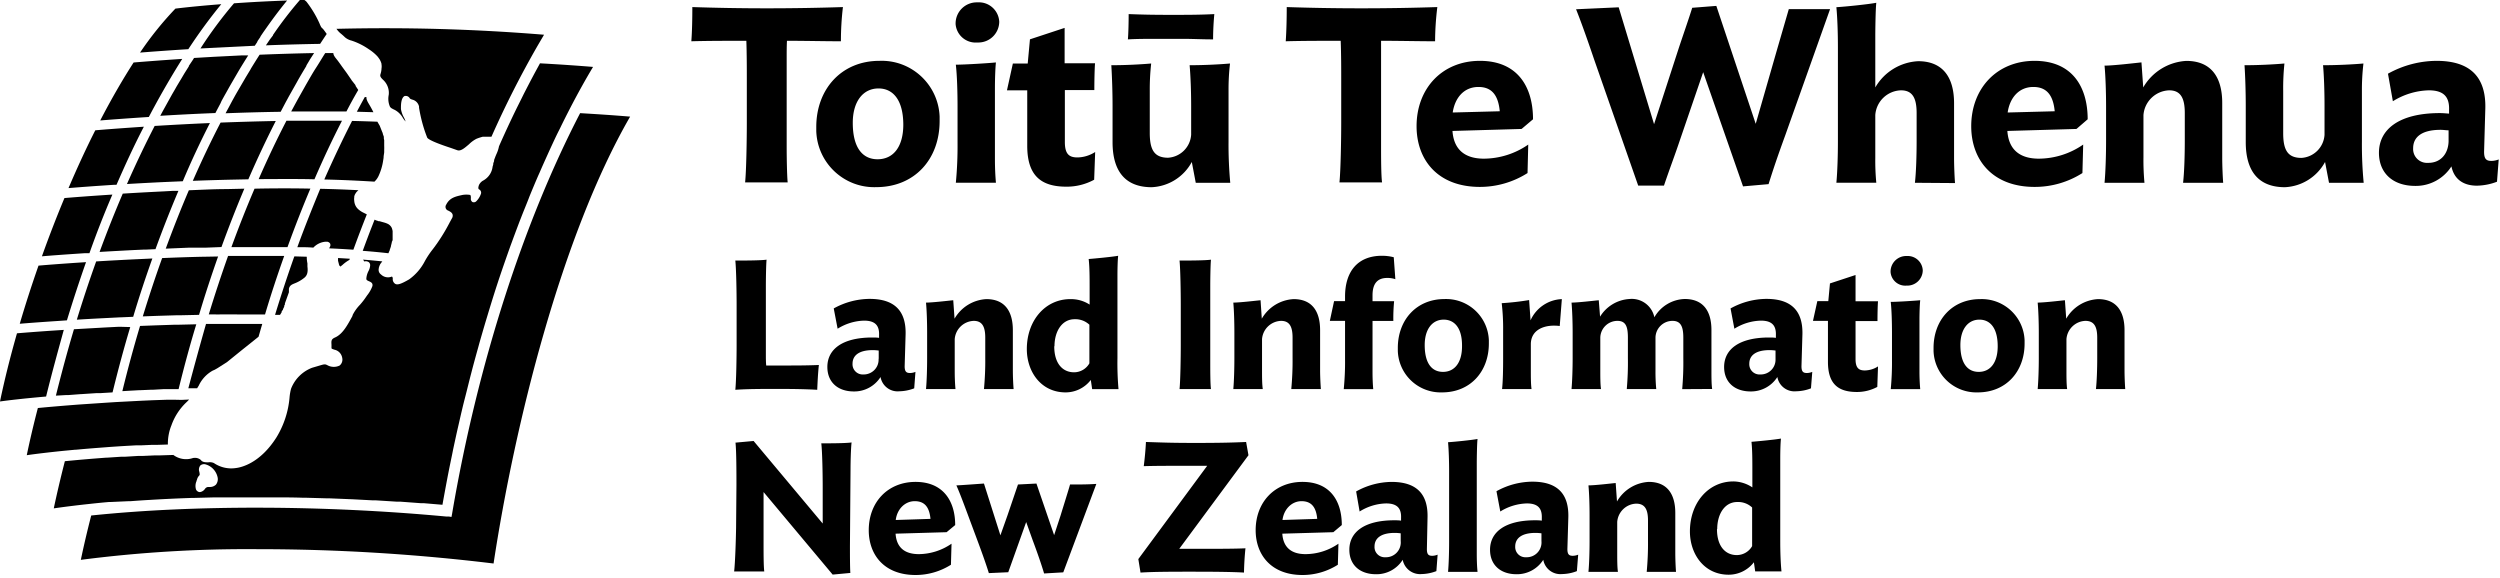 <svg xmlns="http://www.w3.org/2000/svg" width="424" height="98" viewBox="0 0 424 98"><path d="m76.66 87.22-.09.46s-.29-.06-.42-.07h-.4c-20.86-1.95-42.8-2-60.28-.18-.68 2.65-1.27 5.17-1.76 7.52a220 220 0 0 1 30-1.81c13.37 0 26.73.82 40 2.43 3.58-23.59 11.51-55.61 23.16-75.79-2.72-.23-5.57-.42-8.48-.59C88.69 37.88 81 61.9 76.73 86.81zM20.31 55.42h-.15l-2.35.12-5.27.3c-.25.86-.51 1.73-.76 2.61-.8 2.81-1.57 5.71-2.3 8.65l1.77-.1h.37l2.13-.16h.09l2.44-.16h.66l2.15-.13c.93-3.8 1.93-7.52 3-11.08zM10.05 56c-3.67.24-6.22.45-7.17.53C1.72 60.59.75 64.48 0 68.09c1.74-.24 3.92-.48 6.5-.72l1.32-.12c.95-3.87 2-7.67 3-11.3zM19.06 33c-3.94.25-6.82.48-8.13.59-1.34 3.21-2.62 6.52-3.82 9.88 1.38-.12 3.94-.31 7.3-.53h.76c1.23-3.48 2.54-6.81 3.89-9.94M14.59 44.46c-4.05.26-6.92.49-8.06.59-1.16 3.32-2.23 6.63-3.18 9.86 1.29-.11 3.68-.29 6.88-.5l1.12-.08c1.02-3.33 2.11-6.67 3.24-9.87M46.77 20.52c-3 .06-6.17.15-9.36.27-1.63 3.14-3.21 6.46-4.71 9.88 2-.08 4.06-.14 6.1-.19l3.32-.07c1.48-3.41 3.04-6.73 4.65-9.89M22.44 44c-2.22.11-4.28.22-6.13.34-1.15 3.2-2.25 6.52-3.28 9.88 1.54-.1 3.2-.19 5-.28l2.35-.12h.12l2.09-.09c1-3.37 2.11-6.69 3.25-9.89zM34.76 43.54h-.16c-2.35.05-4.74.13-7.1.23-1.15 3.2-2.25 6.52-3.28 9.89l2.43-.09 3.3-.1h.65l3.16-.07c1-3.37 2.1-6.7 3.23-9.9zM48 30.36c1.84 0 3.62 0 5.33.05C54.8 27 56.37 23.65 58 20.48h-9.42c-1.63 3.15-3.21 6.47-4.71 9.9zM59.73 13.73l-.06-.07-.07-.12-.79-1.15-.81-1.11-.26-.37c-.19-.26-.36-.5-.5-.68l-.2-.25c-.09-.12-.17-.21-.23-.3s-.12-.18-.17-.28a1.4 1.4 0 0 1-.1-.29V9h-1.38c-.51.79-1 1.64-1.58 2.53s-1.11 1.85-1.68 2.83l-1.36 2.42-.48.88-.27.5-.4.74h9.37a77 77 0 0 1 2-3.64l-.46-.7v-.11zM40.21 53.33h4.74c1-3.38 2.11-6.71 3.25-9.92h-9.52a235 235 0 0 0-3.27 9.91c1.59.02 3.24 0 4.8 0zM11.62 31.9c1.61-.13 4.3-.34 7.77-.56h.37c1.48-3.4 3-6.7 4.64-9.85-4.22.28-7.23.52-8.24.61-1.55 3.06-3.07 6.36-4.54 9.8M43.17 32a195 195 0 0 0-3.92 9.91h9.51c1.23-3.4 2.53-6.73 3.88-9.92-2.99-.06-6.17-.06-9.47.01M35.6 20.87c-3.08.13-6.23.3-9.37.49-1.62 3.14-3.2 6.45-4.7 9.85 2.2-.13 4.43-.25 6.64-.35l2.83-.12c1.43-3.41 3-6.74 4.6-9.87M37.56 41.9c1.23-3.38 2.53-6.71 3.88-9.9l-3 .07c-2.15 0-4.3.12-6.41.2-1.37 3.2-2.68 6.52-3.92 9.9l4.04-.17H35zM66.59 40.72v-1.53c-.03-.16-.07-.32-.12-.47-.03-.09-.08-.17-.13-.25s-.12-.16-.19-.23c-.1-.1-.22-.19-.35-.26l-.25-.11c-.26-.1-.5-.16-.75-.23l-.45-.13h-.16l-.31-.12h-.07l-.28-.14-.39 1c-.56 1.43-1.1 2.87-1.62 4.29 1.47.11 2.93.25 4.35.41.04-.08.08-.16.11-.25l.12-.26v-.06l.2-.58v-.07l.15-.6v-.1c.06-.1.1-.2.14-.31M27.89 32.45c-2.37.12-4.74.24-7.07.39-1.37 3.19-2.69 6.51-3.93 9.89 1.77-.11 3.71-.21 5.77-.32l1.78-.08h.36l1.57-.07c1.23-3.38 2.54-6.71 3.89-9.89h-.93zM37.57 17.13q.375-.69.75-1.35l.24-.43c.31-.56.62-1.1.93-1.63s.68-1.17 1-1.72c.54-.9 1.08-1.77 1.61-2.61h-1l-4.77.24-3.42.2-.21.34-.67 1v.08l-.63 1-.12.19-.59 1-.19.31-.55.92-.27.48-.49.84-1.58 2.85-.43.8c2.65-.16 5.3-.3 7.9-.41l1.45-.06c.29-.56.58-1.1.86-1.63zM34 8.22l1.57-.08 7.64-.38.44-.67v-.08l.52-.76v-.06l.5-.74.53-.75c1.47-2.09 2.68-3.63 3.49-4.61-3 .1-6 .26-9 .47A70 70 0 0 0 34 8.22M42.43 11.87l-.74 1.22-1.37 2.35c-.23.39-.46.8-.69 1.22l-.24.43-.53 1-.23.43c-.13.23-.25.46-.37.69 3.22-.12 6.35-.21 9.34-.25l.63-1.2.26-.49c.17-.3.33-.6.49-.9l1.37-2.43c.55-1 1.09-1.89 1.61-2.76v-.07c.2-.34.4-.66.59-1L53.27 9c-3 .06-6.07.15-9.24.28-.46.71-.94 1.48-1.43 2.28zM17 20.43c1.59-.13 4.48-.35 8.24-.59l.64-1.21.74-1.36c1.41-2.55 2.85-5 4.29-7.28-4.28.28-7.27.53-8.25.61-1.88 2.92-3.79 6.22-5.66 9.83M29.75 1.46a56.6 56.6 0 0 0-6 7.46c1.63-.13 4.51-.35 8.19-.58 1.73-2.64 3.59-5.19 5.59-7.63-2.85.22-5.46.47-7.78.75M23.56 66.18h.16l1.87-.08h.34l1.78-.1h2.58c.92-3.75 1.91-7.43 3-11l-2.87.07h-.69l-3.32.11-2.66.1a226 226 0 0 0-3 11.06l1-.06zM51.6 47.12c.51-.4.66-1 .54-1.92v-.53c-.06-.29-.1-.59-.11-.89v-.24l-2.11-.06c-1.14 3.21-2.24 6.54-3.27 9.92h.84l.1-.15.18-.3v-.13l.23-.32v-.08l.2-.4v-.12c0-.09.09-.18.12-.27v-.17l.68-1.89v-.58c.11-.57.5-.74.92-.91a6.1 6.1 0 0 0 1.68-.96M29.84 67.8h-1.67l-2.31.08-1.8.08-4.4.23-1.85.12-4.45.3c-2.45.19-4.79.38-6.94.59-.72 2.77-1.35 5.44-1.88 8 1.74-.25 3.88-.5 6.23-.74l2-.19h.14q2.1-.195 4.32-.36l1.42-.11 1.78-.12.83-.05 1.78-.1h.85l1.82-.08h.88l1.88-.06v-.27c.02-1.03.22-2.05.61-3a9.9 9.9 0 0 1 2.44-3.8c.19-.18.38-.36.55-.56l-1.28.06zM64 20.64c-1.42-.05-2.86-.1-4.29-.13C58.1 23.67 56.52 27 55 30.44c3 .07 5.81.2 8.5.37.28-.25.5-.56.67-.89.42-.89.7-1.84.83-2.81.03-.15.05-.29.06-.44 0-.29.08-.57.1-.85v-.4c.01-.23.01-.47 0-.7v-.94l-.06-.29v-.22c0-.14-.07-.26-.11-.38l-.06-.17c0-.15-.1-.31-.16-.47l-.37-.93zM50.43 41.92c.9 0 1.81 0 2.71.08.52-.56 1.23-.92 2-1h.41c.33.1.43.27.46.38.06.2.02.41-.12.57v.06l-.06.11c1.43.06 2.8.14 4.1.23.39-1.06.77-2.09 1.16-3.11s.75-1.94 1.12-2.88l-.19-.1-.38-.19c-.34-.16-.66-.38-.94-.64-.11-.11-.22-.24-.3-.37-.19-.3-.3-.65-.32-1a1.9 1.9 0 0 1 0-.58v-.15c.03-.13.07-.25.13-.37.03-.06.07-.12.11-.18.05-.09.12-.18.19-.26l.14-.14.14-.12a214 214 0 0 0-6.48-.24c-1.31 3.18-2.65 6.51-3.88 9.9M57.72 45.22 58 45l.11-.09c.35-.32.74-.6 1.15-.83l.07-.2-2-.12v.47l.15.57c0 .07.05.13.07.19v.07c.12.05.15.11.17.16M62.24 17a1.2 1.2 0 0 1-.09-.37v-.17c-.09.01-.19.01-.28 0-.47.84-.91 1.66-1.35 2.49l2.81.08c-.3-.61-.58-1.09-.79-1.44s-.23-.43-.3-.59M45.76 6.71l-.57.84-.09.14c3.16-.12 6.24-.2 9.19-.25.39-.59.76-1.15 1.12-1.68l-.12-.17-.2-.28-.23-.31-.29-.3c-.09 0-.38-.71-.38-.72-.58-1.3-1.32-2.53-2.19-3.66-.11-.12-.24-.23-.38-.32h-.76a65 65 0 0 0-4.56 5.93V6zM41.06 59.34l1.13-.9 1.66-1.33c.21-.73.42-1.46.63-2.17h-9.54c-1 3.5-2 7.16-3 10.91h1.49l.27-.43a5.65 5.65 0 0 1 2.37-2.56l.32-.14.11-.06.32-.18.1-.06 1.57-1zM66.66 18.5c.09.05.18.09.27.13.59.31 1.07.79 1.4 1.37.13.22.29.42.46.61a4 4 0 0 0-.27-.66c-.26-.45-.43-.94-.52-1.45v-.23c0-.4 0-1.73.66-2h.2c.26.01.5.16.63.39.07.1.19.15.41.23.59.13 1.04.59 1.17 1.18v.19c.28 1.74.74 3.45 1.39 5.09.32.5 2.78 1.34 4 1.74l1.08.38c.6.23 1.28-.39 2-1 .38-.38.83-.71 1.31-.95l.38-.14.38-.12.26-.07h1.48c2.35-5.3 4.97-10.47 7.86-15.49l1.06-1.81a331 331 0 0 0-35.2-1c.22.33.49.62.8.86.19.16.4.34.61.55.32.28.71.48 1.12.58 1.05.34 2.04.84 2.95 1.47.53.34 1.02.74 1.45 1.2.11.13.21.26.3.4l.06.08c.15.25.27.51.34.79v.08c.04.25.04.49 0 .74v.08c-.02.22-.05.43-.11.64l-.1.36c0 .21 0 .35.44.78.73.65 1.11 1.61 1 2.58-.14.67-.07 1.37.2 2q.045.09.12.15c.05.05.1.1.15.14h.06c.06.06.12.1.2.13M83.25 23.61l.01-.02h-.01z"/><path d="M61.75 44.33h.08c.26-.06.53 0 .74.15.14.13.21.31.21.5-.02.35-.12.69-.29 1-.2.39-.33.83-.36 1.27 0 .22.09.29.43.44s.71.31.6.83c-.21.57-.52 1.11-.9 1.58l-.2.29c-.3.45-.64.88-1 1.29-.51.52-.94 1.12-1.27 1.78v.1c-.79 1.44-1.61 3.06-2.93 3.66-.69.3-.68.56-.64 1.25v.5c0 .17 0 .16.5.34.69.14 1.21.7 1.32 1.39.11.48-.06.99-.45 1.3-.67.32-1.46.29-2.1-.08-.39-.19-.49-.16-1.43.12l-1.12.33a6.2 6.2 0 0 0-3.58 3.57c-.12.47-.21.95-.25 1.44-.2 2.41-.97 4.75-2.23 6.81-2.8 4.41-6 5.09-6.88 5.19-1.31.2-2.64-.11-3.73-.85-.3-.13-.62-.17-.94-.12-.47 0-1 0-1.27-.4-.34-.29-.78-.41-1.22-.34h-.08c-1.13.4-2.4.21-3.36-.51l-2.49.08h-.78l-2 .09h-.76l-2.14.13h-.65l-2.43.16H18c-2.43.18-4.78.38-7 .6-.72 2.81-1.35 5.5-1.88 8 2-.29 4.06-.54 6.21-.77 1-.11 2.09-.22 3.15-.31h.26l3.13-.14h.28c1.09-.08 2.2-.16 3.32-.22 2.29-.14 4.64-.25 7-.33h.33l3.4-.09H48q1.74 0 3.48.06h.54l3.51.1h.41l3.63.15h.06l3.62.19h.53l3.46.22h.63l3.47.26h.51l3.19.27c.23-1.3.47-2.59.71-3.88l.12-.63c.26-1.36.54-2.72.82-4.07l.15-.76c.29-1.35.58-2.7.88-4l.14-.61c.32-1.4.64-2.8 1-4.18s.69-2.78 1.05-4.15l.15-.58c.34-1.3.7-2.6 1.06-3.89l.19-.7c.37-1.29.74-2.57 1.12-3.84l.17-.56c.4-1.33.81-2.67 1.23-4 .42-1.32.85-2.62 1.29-3.91l.17-.5c.43-1.24.86-2.46 1.29-3.67l.23-.62c.44-1.21.89-2.4 1.34-3.59l.2-.5c.47-1.23 1-2.46 1.45-3.66.5-1.22 1-2.42 1.52-3.61l.19-.42c.49-1.14 1-2.26 1.5-3.37l.25-.55c.51-1.1 1-2.18 1.55-3.26l.22-.44c.54-1.12 1.1-2.22 1.66-3.31 1.26-2.43 2.57-4.8 3.89-7-2.91-.24-5.87-.44-9-.61l-.92 1.69-.6 1.13-.52 1c-.26.51-.52 1-.79 1.54l-.27.55-.85 1.7c-1.07 2.19-2.08 4.37-3 6.46a5.6 5.6 0 0 1-.46 1.38l-.17.41-.07.2c-.06.13-.09.24-.13.34v.11c0 .14-.09.29-.14.44v.09c0 .19-.09.35-.12.52-.12.97-.7 1.82-1.55 2.3-.32.16-.58.43-.74.75-.06.15-.24.64 0 .77.3.14.43.5.3.8-.17.48-.45.91-.82 1.26-.16.13-.38.16-.57.1a.63.63 0 0 1-.3-.66c0-.17 0-.47-.12-.56q-.645-.105-1.29 0c-1.23.27-2.19.48-2.78 1.66a.663.663 0 0 0 .35 1c.36.18.64.34.74.66.06.24 0 .5-.14.7-.08.14-.19.36-.34.62-.82 1.6-1.78 3.13-2.87 4.56-.5.63-.95 1.3-1.34 2a8.7 8.7 0 0 1-2.68 3.12c-1.38.8-2 1-2.39.74a.93.93 0 0 1-.39-.84.43.43 0 0 0-.14-.38c-.63.27-1.36.13-1.85-.35a.95.95 0 0 1-.38-1v-.1c.02-.07.05-.14.08-.21v-.1l.14-.25v-.06l.21-.28.07-.09.1-.13q-1.62-.165-3.27-.3.12.135.18.3M36.62 82.2c-.29.27-.67.41-1.06.39h-.19c-.24 0-.44.1-.59.3-.2.31-.52.52-.88.57h-.07a.78.78 0 0 1-.58-.43c-.15-.47-.12-.98.08-1.43 0-.1.07-.2.09-.3.06-.23.18-.45.35-.63.08-.07.12-.18.09-.28 0-.13-.03-.26-.06-.39-.13-.37-.05-.78.2-1.08.27-.2.62-.25.93-.14 1.05.32 1.82 1.22 2 2.3.05.4-.06.8-.31 1.12M142.62 7c-3 0-5.67-.08-9.15-.08-.05.92-.05 2-.05 2.69v15.33c0 1.6.05 4.87.17 6h-7.22c.21-2 .29-7.4.29-10.13v-7.34c0-1.64 0-4.33-.08-6.55-3.49 0-6.35 0-9.33.08.13-1.68.17-3.86.17-5.8 4 .13 7.9.21 12.64.21s8.87-.08 12.9-.21a49 49 0 0 0-.34 5.8M148.6 31.74c-5.43.18-9.98-4.08-10.16-9.51v-.69c0-6.43 4.28-11.22 10.71-11.22 5.43-.21 10 4.03 10.21 9.46v.75c0 6.47-4.24 11.21-10.76 11.21M149 15c-2.64 0-4.37 2.22-4.37 5.83 0 4.33 1.73 6.18 4.2 6.18 2.74 0 4.37-2.19 4.37-5.88-.02-4.34-1.86-6.13-4.2-6.13M165.72 7.21a3.403 3.403 0 0 1-3.65-3.13v-.14A3.583 3.583 0 0 1 165.69.4h.16c1.9-.1 3.52 1.37 3.62 3.27v.05a3.547 3.547 0 0 1-3.59 3.49zM162.11 31c.22-2.29.31-4.59.29-6.89v-6c0-2.43-.08-5.33-.29-7.14 1.51 0 5.54-.25 6.8-.38-.12 1.09-.17 3-.17 4.5v11.82c0 1.36.05 2.72.17 4.08h-6.8zM185.57 30.48a9.7 9.7 0 0 1-4.71 1.18c-4.24 0-6.64-1.81-6.64-6.93v-9.41h-3.44l1-4.54h2.52l.38-4.11 5.88-1.94v6h5.16c-.08.93-.12 3-.12 4.54h-5v8.83c0 2.1.79 2.6 2.14 2.6 1.07-.02 2.1-.34 3-.92zM202.8 31l-.67-3.53a8.14 8.14 0 0 1-6.81 4.28c-4.41 0-6.63-2.64-6.63-7.64V18c0-2.4-.09-5-.21-6.94 2.35 0 4.79-.12 6.76-.29-.17 1.54-.25 3.08-.24 4.63v7.14c0 2.86.76 4.21 3.11 4.21a4.18 4.18 0 0 0 3.91-3.91V18c0-2.4-.09-5-.26-6.94 2.36 0 4.88-.12 6.85-.29-.18 1.55-.26 3.1-.25 4.66V24c-.02 2.34.08 4.67.29 7zm2.94-24.32c-1.85 0-3.36-.09-5-.09h-4.45c-2 0-3.44 0-5 .09.09-1 .13-3 .13-4.29 2.39.09 4.11.13 7.35.13 2.23 0 4.83 0 7.18-.13-.12 1.21-.21 2.89-.21 4.28zM243.39 7c-3 0-5.67-.08-9.16-.08v18.02c0 1.6 0 4.87.17 6h-7.23c.21-2 .3-7.4.3-10.13v-7.34c0-1.64 0-4.33-.09-6.55-3.48 0-6.34 0-9.32.08.12-1.68.17-3.86.17-5.8 4 .13 7.89.21 12.64.21s8.86-.08 12.9-.21c-.24 1.92-.37 3.86-.38 5.8M258.06 21.87l-11.72.34c.21 3.07 2 4.7 5.33 4.7 2.69-.02 5.31-.85 7.52-2.39l-.12 4.83A15.07 15.07 0 0 1 251 31.7c-7.23 0-10.75-4.66-10.75-10.29 0-6.43 4.36-11.09 10.75-11.09s9 4.41 9 9.91zm-3.7-3c-.25-2.65-1.3-4.12-3.61-4.12-2.48 0-4 1.85-4.37 4.33zM302.76 23c-1.3 3.57-2.05 5.79-2.81 8.23l-4.33.38-6.76-19.37-4 11.68c-.8 2.4-1.72 4.79-2.65 7.56h-4.37l-7.47-21.38c-.88-2.6-2.06-6-3.07-8.53l7.23-.33 6 19.82 4.16-12.81c.55-1.68 1.81-5.29 2.31-6.93l4.09-.32 6.68 20 3.61-12.56 2-6.89h7zM324.77 31c.21-1.81.29-4.71.29-7.14v-4.68c0-2.43-.63-3.86-2.64-3.86a4.496 4.496 0 0 0-4.37 4.2v7.27c-.02 1.4.04 2.8.17 4.2h-6.77c.17-1.81.26-4.54.26-7v-16c0-2.44-.09-5-.26-6.77 1.47-.08 5.51-.5 6.77-.75-.13 1.09-.17 4.83-.17 5.58v8.78a8.91 8.91 0 0 1 7.27-4.45c4.15 0 6.09 2.69 6.09 7.14v9.2c0 1.47.08 3.24.16 4.33zM352.17 21.87l-11.72.34c.21 3.07 2 4.7 5.34 4.7 2.69-.02 5.31-.85 7.52-2.39l-.13 4.83a15.03 15.03 0 0 1-8.11 2.35c-7.22 0-10.75-4.66-10.75-10.29 0-6.43 4.37-11.09 10.75-11.09s9 4.41 9 9.91zm-3.69-3c-.25-2.65-1.31-4.12-3.62-4.12-2.47 0-4 1.85-4.36 4.33zM370.25 31c.21-1.81.29-4.71.29-7.14v-4.68c0-2.43-.63-3.86-2.64-3.86-2.31.08-4.2 1.89-4.37 4.2v7.14c-.02 1.45.04 2.9.17 4.34h-6.77c.17-1.81.26-4.71.26-7.14v-5.8c0-2.44-.09-5.12-.26-6.93 1.47 0 5-.42 6.26-.55l.3 4.25a9.01 9.01 0 0 1 7.31-4.5c4.16 0 6.09 2.69 6.09 7.14v9.2c0 1.47.08 3.24.16 4.33zM395 31l-.67-3.53a8.17 8.17 0 0 1-6.81 4.28c-4.41 0-6.64-2.64-6.64-7.64V18c0-2.4-.08-5-.21-6.94 2.36 0 4.79-.12 6.77-.29-.16 1.55-.23 3.1-.21 4.66v7.14c0 2.86.75 4.21 3.1 4.21a4.18 4.18 0 0 0 3.91-3.91V18c0-2.4-.08-5-.25-6.94 2.35 0 4.87-.12 6.85-.29a38 38 0 0 0-.26 4.66V24c-.02 2.34.08 4.67.3 7zM403.47 25.91c0-4 3.45-6.73 10.34-6.73.46 0 1 .05 1.55.09v-.59c.09-2.23-.88-3.36-3.44-3.36-2.16.06-4.26.7-6.09 1.85L405 12.5c2.52-1.41 5.35-2.16 8.24-2.18 5.79 0 8.4 2.82 8.27 8.07l-.21 7.35c0 1.17.34 1.55 1.22 1.55.43 0 .86-.09 1.26-.25l-.29 3.78a9.9 9.9 0 0 1-3.4.67c-2.11 0-3.83-.92-4.33-3.27a7.16 7.16 0 0 1-6.13 3.31c-3.76 0-6.16-2.14-6.16-5.62M415.28 24v-1.9c-.46 0-.88-.08-1.35-.08-3.36 0-4.66 1.34-4.66 3.11-.08 1.29.89 2.4 2.18 2.49h.38c1.93.02 3.36-1.33 3.45-3.61zM138.6 66.11c-2-.12-4.37-.15-6.79-.15s-5 0-7.1.15c.16-1.49.22-5.61.22-7.63v-6.82c0-2-.06-6-.22-7.47 1.21 0 4.28 0 5.3-.15-.09.9-.12 3.38-.12 4.58v11.63c0 .44 0 1.18.06 1.74h2.51c2.39 0 4.44 0 6.42-.09-.15 1.36-.21 2.69-.28 4.21M140.32 62.24c0-3 2.54-5 7.63-5 .34 0 .74 0 1.14.06v-.44c.07-1.64-.65-2.48-2.54-2.48-1.59.04-3.14.52-4.49 1.37l-.66-3.44c1.86-1.04 3.95-1.6 6.08-1.62 4.28 0 6.2 2.08 6.11 6l-.16 5.42c0 .87.25 1.15.9 1.15.32 0 .64-.07.93-.19l-.21 2.79c-.8.31-1.65.48-2.51.5-1.54.16-2.93-.9-3.2-2.42a5.26 5.26 0 0 1-4.53 2.45c-2.72 0-4.49-1.58-4.49-4.15m8.71-1.4v-1.39c-.33-.04-.67-.07-1-.07-2.48 0-3.44 1-3.44 2.3-.06.95.67 1.77 1.62 1.83h.27c1.38 0 2.51-1.09 2.53-2.47v-.2h.03zM166.88 66c.16-1.75.24-3.51.22-5.27v-3.45c0-1.8-.47-2.86-1.95-2.86-1.71.06-3.1 1.39-3.23 3.1v5.27c0 1.07.03 2.14.13 3.2h-5c.13-1.33.19-3.47.19-5.27v-4.28c0-1.8-.06-3.78-.19-5.12 1.09 0 3.69-.31 4.62-.4l.22 3.13a6.63 6.63 0 0 1 5.4-3.32c3.07 0 4.49 2 4.49 5.27v6.79c0 1.09.06 2.39.13 3.2h-5.03zM184.8 51.66v-2.73c0-1.79 0-3.62-.16-5 1.12-.09 4.06-.37 5-.55-.09.8-.12 2.32-.12 3.38v14c-.03 1.75.03 3.5.18 5.24h-4.47l-.23-1.56a5.39 5.39 0 0 1-4.27 2.11c-4.13 0-6.58-3.45-6.58-7.35 0-4.81 3.1-8.47 7.38-8.47 1.16-.02 2.3.3 3.27.93m-6 7.07c0 3 1.49 4.41 3.35 4.41 1.08 0 2.08-.58 2.61-1.52v-6.55c-.68-.63-1.58-.97-2.51-.93-2.16 0-3.41 2.08-3.41 4.59zM200.05 66c.15-1.49.21-5.46.21-7.47v-6.87c0-2-.06-6-.21-7.47 1.21 0 4.31 0 5.33-.15-.09.9-.12 3.38-.12 4.58v12.9c0 1.18 0 3.6.12 4.47h-5.33zM219 66c.16-1.75.24-3.51.22-5.27v-3.45c0-1.8-.46-2.86-1.95-2.86-1.71.06-3.1 1.39-3.23 3.1v5.27c0 1.09 0 2.39.13 3.2h-5c.12-1.33.18-3.47.18-5.27v-4.28c0-1.8-.06-3.78-.18-5.12 1.08 0 3.69-.31 4.62-.4l.21 3.13a6.63 6.63 0 0 1 5.4-3.32c3.07 0 4.49 2 4.49 5.27v6.79c0 1.09.07 2.39.13 3.2H219zM236.65 47.35c-.45-.15-.92-.22-1.39-.21-1.68 0-2.48 1-2.48 2.94v1h3.66c-.1 1.11-.15 2.23-.13 3.35h-3.53V63c0 1 .03 2 .12 3h-5c.16-1.68.24-3.37.22-5.06v-6.52h-2.58l.72-3.35h1.86v-.77c0-4.28 2.17-6.92 6.26-6.92.67 0 1.35.08 2 .25zM244.58 66.55a7.276 7.276 0 0 1-7.51-7.04V59c0-4.74 3.17-8.28 7.91-8.28a7.256 7.256 0 0 1 7.53 6.98v.56c0 4.74-3.13 8.29-7.93 8.29m.27-12.34c-1.95 0-3.22 1.64-3.22 4.31 0 3.19 1.27 4.55 3.1 4.55 2 0 3.23-1.61 3.23-4.34.04-3.22-1.37-4.52-3.11-4.52M264.53 55.29c-2.39-.31-4.9.5-4.9 3.1v4.4c0 1.09 0 2.39.12 3.2h-5c.15-1.33.18-3.47.18-5.27V56.1c.02-1.56-.06-3.13-.24-4.68 1.56-.1 3.11-.27 4.65-.53l.24 3.44c.94-2.11 3-3.51 5.31-3.6zM285.3 66c.15-1.75.22-3.51.19-5.27v-3.45c0-1.8-.38-2.86-1.83-2.86-1.59 0-2.88 1.28-2.89 2.87v5.5c-.01 1.07.03 2.14.13 3.2h-5c.15-1.75.22-3.51.19-5.27v-3.44c0-1.8-.31-2.86-1.77-2.86-1.6 0-2.9 1.29-2.91 2.89v5.48c0 1.09 0 2.39.12 3.2h-5c.12-1.33.19-3.47.19-5.27v-4.28c0-1.8-.07-3.78-.19-5.12 1.09 0 3.69-.31 4.62-.4l.22 2.79a6.28 6.28 0 0 1 5-3 3.91 3.91 0 0 1 4.21 3.1 6.15 6.15 0 0 1 5.15-3.1c3.1 0 4.53 2 4.53 5.27v6.79c0 1.09 0 2.39.12 3.2zM292.41 62.24c0-3 2.55-5 7.63-5 .34 0 .75 0 1.15.06v-.44c.06-1.64-.65-2.48-2.54-2.48-1.6.04-3.15.52-4.5 1.37l-.65-3.44c1.86-1.04 3.95-1.6 6.08-1.62 4.28 0 6.2 2.08 6.11 6l-.16 5.42c0 .87.25 1.15.9 1.15.32 0 .64-.07.93-.19l-.22 2.79c-.8.32-1.65.48-2.51.5a2.94 2.94 0 0 1-3.19-2.42 5.29 5.29 0 0 1-4.53 2.45c-2.73 0-4.5-1.58-4.5-4.15m8.72-1.4v-1.39c-.33-.04-.67-.07-1-.07-2.49 0-3.45 1-3.45 2.3-.05.96.68 1.78 1.64 1.83h.26c1.39.02 2.53-1.08 2.55-2.46zM318.39 65.62c-1.07.57-2.26.87-3.47.86-3.13 0-4.9-1.33-4.9-5.11v-6.95h-2.54l.74-3.35h1.86l.28-3 4.34-1.43v4.46h3.81c-.06.69-.09 2.24-.09 3.35h-3.72v6.45c0 1.55.59 1.93 1.58 1.93.79-.02 1.57-.25 2.23-.69zM323.33 48.44c-1.38.11-2.59-.93-2.69-2.31v-.11a2.65 2.65 0 0 1 2.7-2.6h.09a2.55 2.55 0 0 1 2.67 2.43v.02a2.617 2.617 0 0 1-2.67 2.57zM320.67 66c.16-1.69.23-3.39.21-5.09v-4.44c0-1.8-.06-3.94-.21-5.27 1.11 0 4.09-.19 5-.28-.09.81-.13 2.23-.13 3.32V63c0 1 .04 2 .13 3zM335.43 66.55a7.27 7.27 0 0 1-7.5-7.03v-.51c0-4.74 3.16-8.28 7.9-8.28 4.01-.15 7.39 2.98 7.54 6.99v.55c0 4.73-3.13 8.28-7.94 8.28m.28-12.34c-1.95 0-3.23 1.64-3.23 4.31 0 3.19 1.28 4.55 3.11 4.55 2 0 3.22-1.61 3.22-4.34 0-3.22-1.37-4.52-3.1-4.52M355.47 66c.15-1.33.22-3.47.22-5.27v-3.45c0-1.8-.47-2.86-2-2.86-1.71.06-3.09 1.4-3.22 3.1v5.27c0 1.09 0 2.39.12 3.2h-5c.12-1.33.19-3.47.19-5.27v-4.28c0-1.8-.07-3.78-.19-5.12 1.09 0 3.69-.31 4.62-.4l.22 3.13a6.63 6.63 0 0 1 5.39-3.32c3.07 0 4.5 2 4.5 5.27v6.79c0 1.09.06 2.39.12 3.2h-4.97zM124.84 89.52l.06-7.2c0-2 0-5.76-.16-7.25l3.07-.28 11.72 14v-6.13c0-2-.06-6-.24-7.47 1.21 0 4.09 0 5.14-.15-.12.9-.18 3.38-.18 4.58l-.1 13c0 1.21 0 3.69.07 4.55l-3 .28-11.72-14v9c0 1.21 0 3.6.12 4.47h-5.11c.17-1.42.3-5.39.33-7.4M160.54 90.26l-8.65.25c.15 2.26 1.45 3.47 3.94 3.47 1.99-.02 3.92-.64 5.55-1.77l-.1 3.57a11.2 11.2 0 0 1-6 1.74c-5.34 0-7.94-3.45-7.94-7.6 0-4.75 3.23-8.19 7.94-8.19S162 85 162 89.05zM157.81 88c-.19-2-1-3-2.67-3s-3 1.36-3.22 3.19zM165.92 92.06l-1.49-4c-.68-1.83-1.61-4.37-2.23-5.74.5 0 4.16-.28 4.68-.31l2.79 8.78 1.21-3.41 1.77-5.21 3.13-.16 3 8.75 1.12-3.41c.18-.62 1.36-4.35 1.58-5.18 1.74 0 3 0 4.46-.1l-5.61 15-3.25.19c-.47-1.58-1.15-3.54-1.93-5.62l-1.11-3.1-3.04 8.51-3.29.15c-.45-1.45-1.1-3.28-1.79-5.14M211.74 77.21 200 93.08h3.72c2.67 0 5.74 0 7.51-.09-.13 1.24-.22 2.63-.25 4.12-1.86-.12-5.43-.15-8.43-.15-3.57 0-6.82 0-9.12.15l-.37-2.29L204.74 79h-3.41c-2.76 0-5.21 0-7.35.06.15-1.15.31-2.76.37-4.1 3.07.1 4.4.16 8.49.16s6.36-.06 8.5-.16zM226.13 90.26l-8.65.25c.15 2.26 1.46 3.47 3.94 3.47 2-.01 3.94-.63 5.58-1.77l-.1 3.57a11.16 11.16 0 0 1-6 1.74c-5.33 0-7.94-3.45-7.94-7.6 0-4.75 3.23-8.19 7.94-8.19s6.67 3.26 6.67 7.32zM223.4 88c-.18-2-1-3-2.66-3s-3 1.36-3.23 3.19zM228.85 93.24c0-3 2.54-5 7.63-5 .34 0 .74 0 1.14.06v-.44c.07-1.64-.65-2.48-2.54-2.48-1.59.04-3.14.52-4.49 1.37l-.59-3.4c1.83-1.03 3.9-1.59 6-1.62 4.28 0 6.2 2.08 6.11 6l-.11 5.38c0 .87.24 1.15.89 1.15.32 0 .64-.07.93-.19l-.21 2.79c-.8.31-1.65.48-2.51.5-1.53.13-2.91-.91-3.2-2.42a5.25 5.25 0 0 1-4.52 2.45c-2.76 0-4.53-1.58-4.53-4.15m8.71-1.4v-1.39c-.33-.04-.67-.07-1-.07-2.48 0-3.44 1-3.44 2.3-.06.95.67 1.77 1.62 1.83h.27c1.38.03 2.52-1.06 2.56-2.44v-.23zM245.59 97c.12-1.33.18-3.35.18-5.18V80c0-1.8-.06-3.66-.18-5 1.08-.06 4.06-.37 5-.55-.1.8-.13 3.56-.13 4.12v15.32c0 1.03.03 2.07.13 3.1h-5zM252.71 93.24c0-3 2.55-5 7.63-5 .34 0 .75 0 1.15.06v-.44c.06-1.64-.65-2.48-2.54-2.48-1.6.05-3.15.52-4.5 1.37l-.65-3.44c1.86-1.04 3.95-1.6 6.08-1.62 4.28 0 6.2 2.08 6.11 6l-.16 5.42c0 .87.25 1.15.9 1.15.32 0 .64-.07.93-.19l-.22 2.79c-.8.32-1.65.48-2.51.5a2.94 2.94 0 0 1-3.19-2.42 5.29 5.29 0 0 1-4.53 2.45c-2.73 0-4.5-1.58-4.5-4.15m8.72-1.4v-1.39c-.33-.04-.67-.07-1-.07-2.48 0-3.45 1-3.45 2.3-.05.96.68 1.78 1.64 1.83h.26c1.38.03 2.52-1.06 2.56-2.44v-.23zM279.28 97c.16-1.75.24-3.51.22-5.27v-3.45c0-1.8-.47-2.86-2-2.86-1.71.06-3.09 1.4-3.22 3.1v5.27c0 1.09 0 2.39.12 3.2h-5c.13-1.33.19-3.47.19-5.27v-4.28c0-1.8-.06-3.78-.19-5.12 1.09 0 3.69-.31 4.62-.4l.22 3.13a6.63 6.63 0 0 1 5.39-3.32c3.07 0 4.5 2 4.5 5.27v6.79c0 1.09.06 2.39.12 3.2h-4.97zM297.2 82.66v-2.73c0-1.79 0-3.62-.15-5 1.12-.09 4.06-.37 5-.55-.09.8-.12 2.32-.12 3.38v14c0 1.8.06 3.72.21 5.15h-4.46l-.22-1.55a5.39 5.39 0 0 1-4.28 2.11c-4.12 0-6.57-3.45-6.57-7.35 0-4.81 3.1-8.47 7.38-8.47 1.15.02 2.26.37 3.21 1.01m-6 7.07c0 3 1.49 4.41 3.35 4.41 1.08 0 2.08-.58 2.61-1.52v-6.55c-.68-.64-1.59-.97-2.52-.93-2.16 0-3.4 2.08-3.4 4.59z"/></svg>